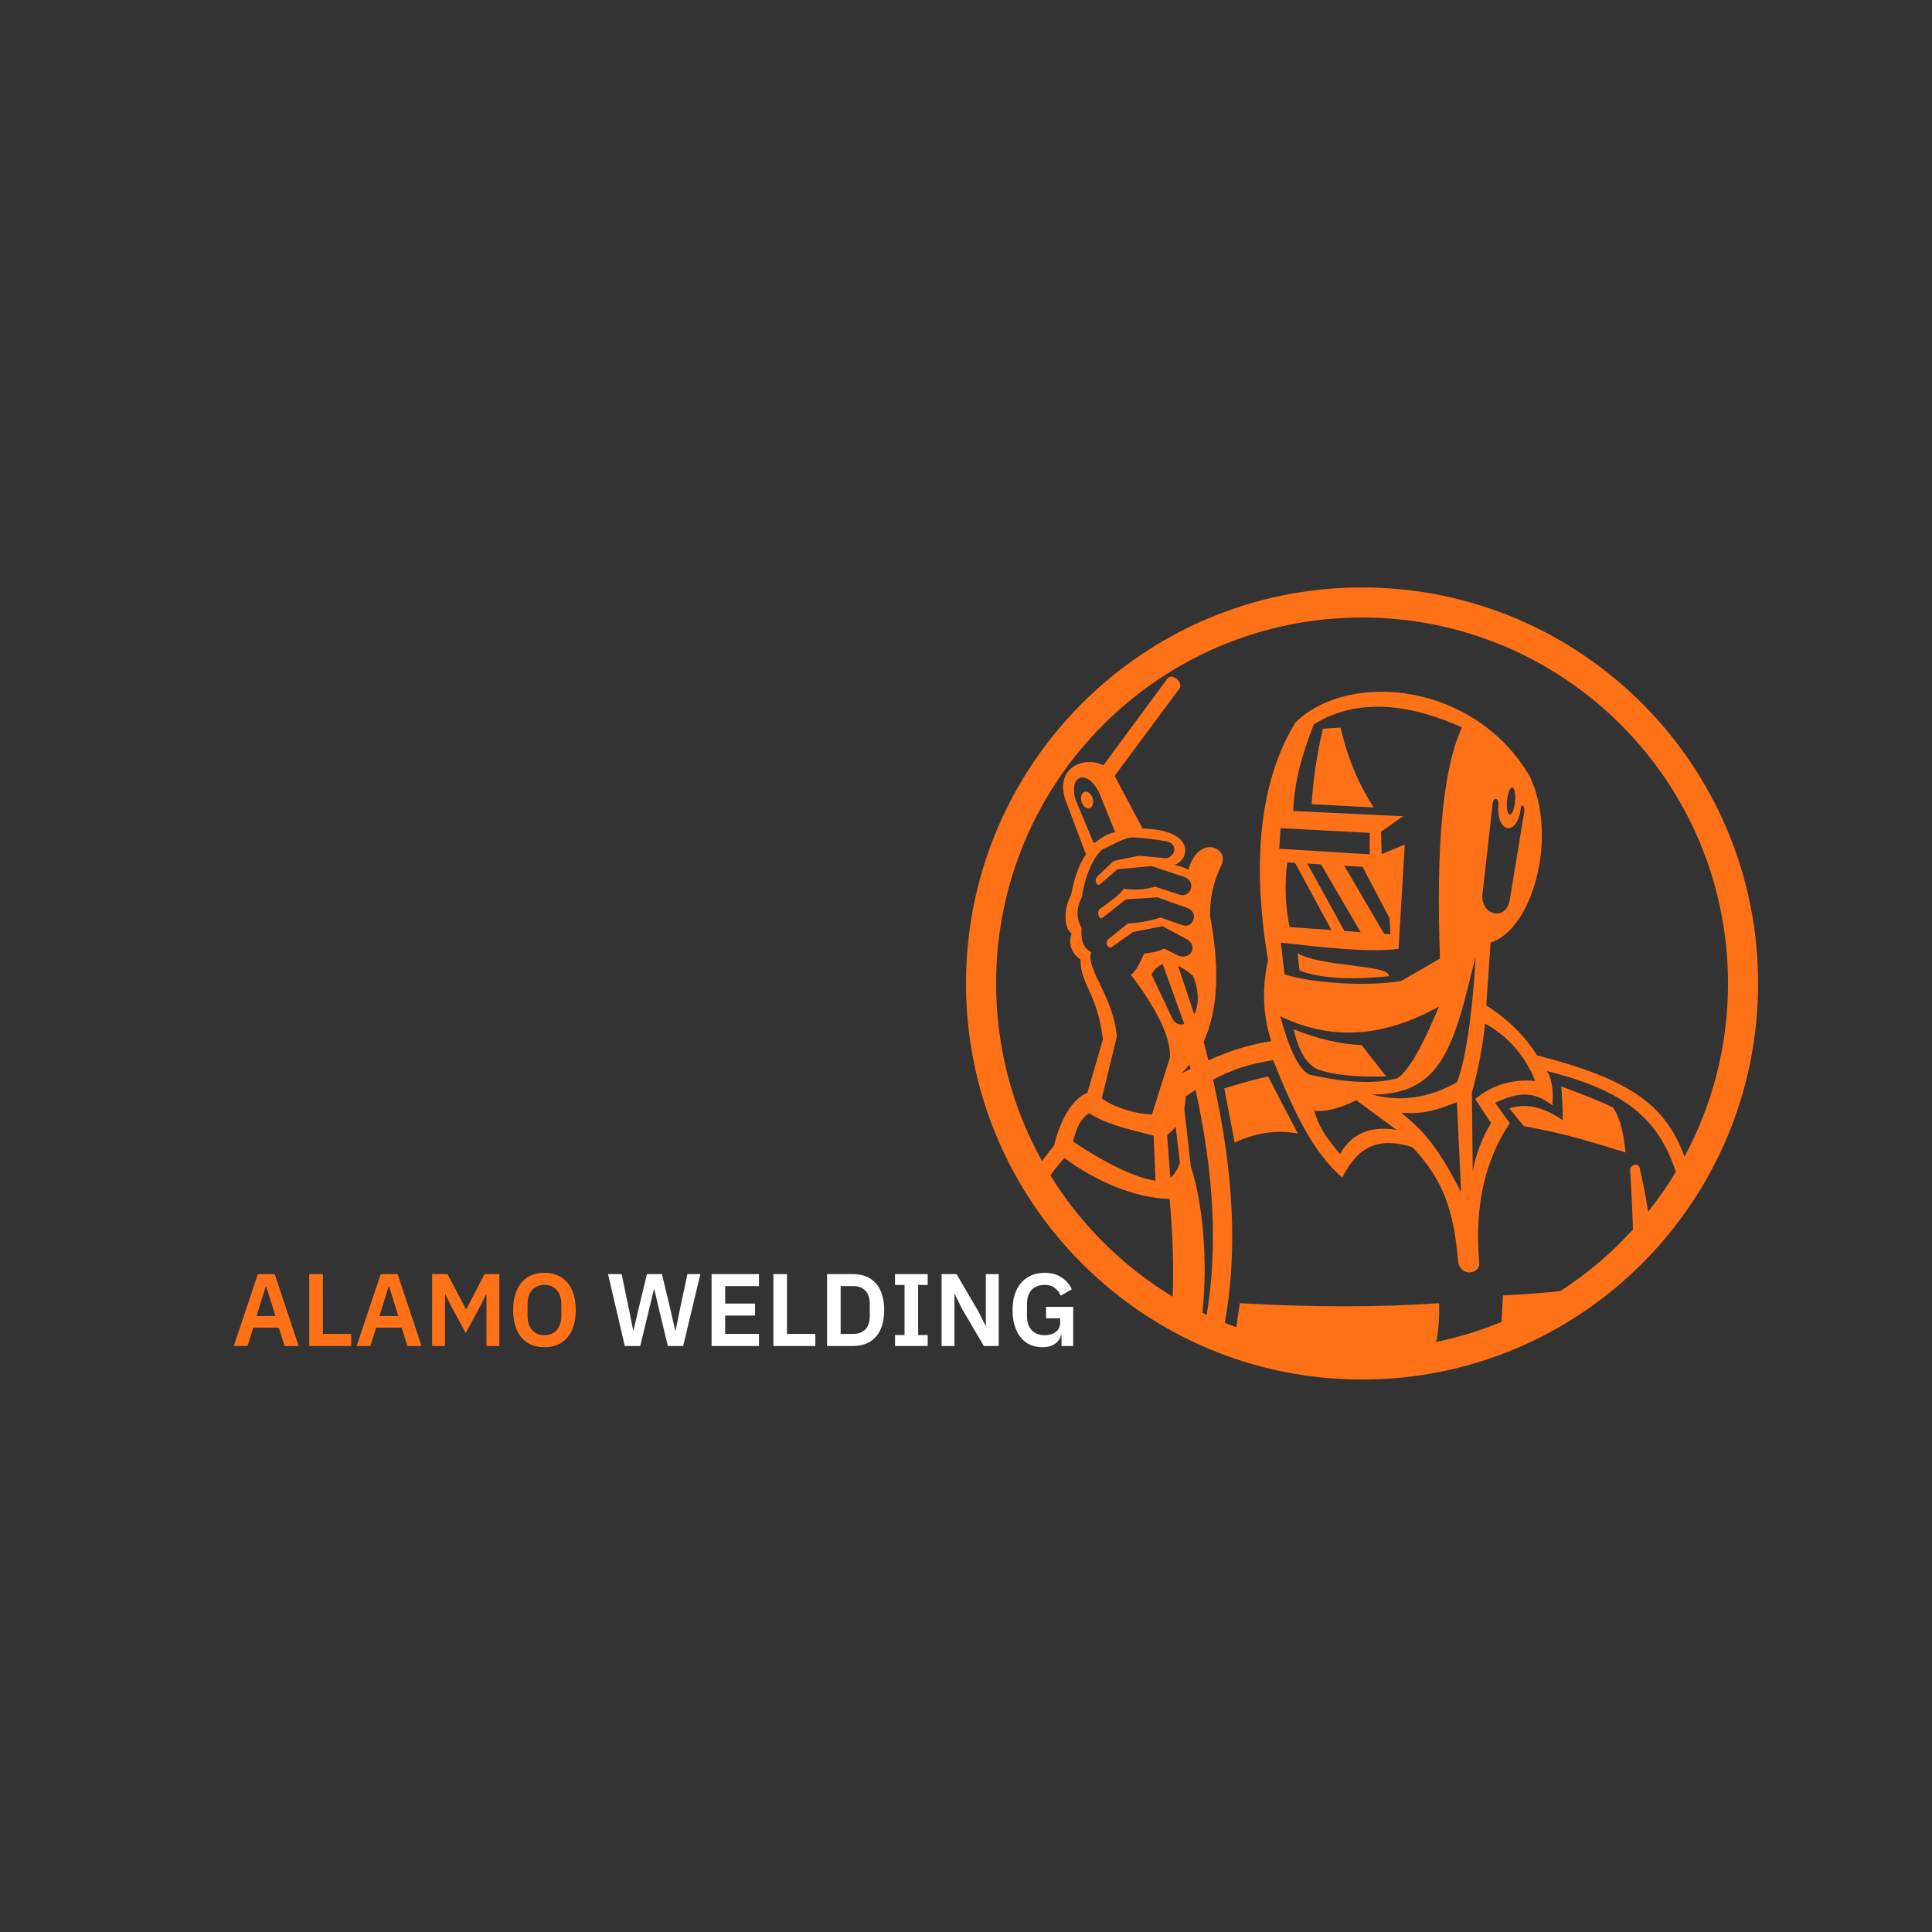 <svg xmlns="http://www.w3.org/2000/svg" xmlns:xlink="http://www.w3.org/1999/xlink" width="500" zoomAndPan="magnify" viewBox="0 0 375 375" height="500" preserveAspectRatio="xMidYMid meet" version="1.0"><rect x="0" y="0" width="375" height="375" fill="#333333" stroke="none"/><defs><g/><clipPath id="bb0479d685"><path d="M 187.5 114.02 L 341.25 114.02 L 341.25 267.77 L 187.5 267.77 Z M 187.5 114.02 " clip-rule="nonzero"/></clipPath></defs><g clip-path="url(#bb0479d685)"><path fill="#ff7117" d="M 212.082 154.953 C 212.344 155.828 212.078 156.684 211.484 156.867 C 210.887 157.051 210.191 156.492 209.93 155.617 C 209.664 154.742 209.93 153.887 210.527 153.703 C 211.121 153.52 211.816 154.078 212.082 154.953 Z M 256.777 141.445 C 255.59 146.477 254.867 151.355 254.598 156.09 L 266.66 156.73 C 263.711 152.289 261.559 147.117 260.207 141.215 Z M 251.84 185.016 L 252.242 188.383 C 256.219 189.879 261.98 190.246 269.523 189.488 C 270.074 187.219 256.387 187.723 251.84 185.016 Z M 269.062 208.945 L 264.281 202.848 C 260.109 202.668 255.715 201.645 251.105 199.781 C 252.031 204.02 253.625 206.637 255.887 207.625 C 258.887 208.648 263.277 209.09 269.062 208.945 Z M 237.637 211.254 L 239.652 221.773 C 243.738 219.848 247.816 219.262 251.895 220.016 L 246.141 208.945 C 243.953 209.414 241.117 210.184 237.637 211.254 Z M 303.035 210.867 C 303.219 213.352 303.406 216.281 303.285 217.398 C 299.449 214.793 296.27 214.082 292.938 215.137 L 295.766 218.559 C 302.52 219.875 305.398 220.527 315.512 223.688 C 315.188 220.539 314.676 217.508 313.125 214.98 C 310.984 213.934 307.621 212.562 303.035 210.867 Z M 341.246 190.891 C 341.246 233.348 306.828 267.766 264.371 267.766 C 221.918 267.766 187.5 233.348 187.5 190.891 C 187.5 148.438 221.918 114.02 264.371 114.02 C 306.828 114.02 341.246 148.438 341.246 190.891 Z M 227.016 232.715 C 220.227 232.555 212.613 229.234 206.582 224.762 C 205.648 225.816 204.746 226.941 203.883 228.145 C 209.809 237.75 217.957 245.832 227.613 251.684 C 227.855 245.758 227.625 239.52 227.016 232.715 Z M 211.797 184.828 C 210.723 188.133 216.191 193.547 216.773 201.23 L 213.855 213.195 C 216.488 215.094 220.594 216.23 223.598 216.32 L 227.078 205.254 C 227.297 200.961 223.961 195.066 219.52 189.219 C 220.367 188.559 221.203 187.188 222.039 185.102 C 223.645 184.832 224.457 184.867 225.965 184.105 L 228.664 185.477 C 231.141 186.422 232.57 183.66 230.43 182.336 L 225.652 179.781 L 219.926 180.898 L 215.715 183.875 C 215.094 184.184 214.316 183.016 215.148 182.285 L 218.926 179.25 C 221.141 179.125 223.258 178.738 225.281 178.094 L 229.453 179.555 C 231.602 180.363 232.785 177.098 230.488 176.25 L 224.668 174.168 L 218.523 174.574 L 213.922 178.195 C 213.363 178.527 212.727 177.004 213.527 176.395 C 215.715 174.859 217.527 173.48 218.121 172.508 C 220.305 172.816 222.332 172.68 224.195 172.098 L 228.969 173.66 C 231.02 174.34 232.379 171.207 229.902 170.219 L 223.523 168.109 L 216.895 168.723 L 213.5 171.645 C 212.922 172.098 212.25 170.906 213.039 170.078 L 216.172 167.102 L 221.102 166.09 L 226.121 166.566 C 227.906 166.691 229.004 163.801 226.336 163.293 C 224.262 162.906 221.215 162.539 219.641 162.551 C 218.176 162.566 215.066 164.469 214.031 164.828 C 212.164 166.23 210.484 170.43 210.016 174.082 C 208.746 176.543 208.992 178.352 209.93 180.16 C 209.746 183.082 210.602 184.145 211.797 184.828 Z M 216.441 161.492 L 213.281 153.695 C 210.883 149.164 207.461 150.52 208.73 155.125 L 212.297 163.68 C 213.465 162.918 214.492 161.961 216.441 161.492 Z M 228.199 218.699 C 227.668 219.34 227.09 219.84 226.539 220.289 L 227.16 228.617 C 227.941 227.965 228.566 227.02 229.027 225.762 Z M 223.504 189.121 L 227.449 197.477 C 227.984 198.688 228.934 199.055 229.867 198.75 L 225.688 187.148 C 224.84 187.426 224.113 188.082 223.504 189.121 Z M 231.105 207.445 C 231.039 207.176 230.969 206.902 230.898 206.629 C 230.406 207.234 229.883 207.812 229.316 208.359 C 229.922 208.043 230.516 207.742 231.105 207.445 Z M 231.535 189.383 C 230.5 188.5 229.543 187.863 228.664 187.469 L 231.793 196.887 C 232.641 195.227 232.883 192.609 231.535 189.383 Z M 211.375 216.066 C 209.902 217.051 209.023 218.57 208.281 221.551 C 214.457 225.754 220.402 228.633 224.277 229.18 L 223.914 220.422 C 218.152 218.977 214.461 218.059 211.375 216.066 Z M 232.055 211.547 C 231.43 211.949 230.797 212.367 230.148 212.809 C 230.121 213.699 230.023 214.48 229.871 215.172 L 231.133 226.422 C 233.395 233.211 234.504 244.355 233.383 254.82 C 233.656 254.953 233.93 255.09 234.203 255.219 C 236.371 242.562 235.68 228.016 232.055 211.547 Z M 325.277 227.469 C 321.879 217.105 315.449 211.691 300.234 207.883 C 301.289 209.43 301.52 211.953 301.328 214.527 C 298.109 212.188 295.516 211.535 290.195 214.055 L 293.047 218.012 C 288.551 224.691 286.07 233.582 287.129 245.191 C 287.242 247.121 283.762 248.035 283.027 245.012 C 282.184 234.578 279.969 228.855 274.164 222.684 C 266.117 220.102 262.922 224.055 260.508 228.559 C 255.078 223.836 251.297 216.312 247.125 205.789 C 242.625 206.434 239.023 207.66 235.441 209.562 C 239.453 227.234 240.246 242.98 237.73 256.754 C 238.469 257.055 239.215 257.336 239.965 257.613 L 240.645 252.949 C 254.676 253.754 267.57 253.754 279.332 252.949 C 279.391 255.957 279.203 258.461 278.773 260.461 C 283.164 259.559 287.406 258.25 291.461 256.574 L 291.711 251.438 C 295.766 251.234 299.453 250.965 302.855 250.605 C 308.066 247.242 312.801 243.215 316.953 238.648 C 316.824 234.25 316.586 230.211 316.422 227.09 C 316.438 226.086 318.004 225.578 318.246 226.66 C 318.906 229.512 319.457 232.355 319.898 235.195 C 321.855 232.746 323.652 230.164 325.277 227.469 Z M 290.848 155.891 C 290.816 154.906 289.859 154.703 289.738 155.898 L 287.73 173.68 C 287.441 177.602 292.277 178.977 293.047 174.637 L 295.855 157.57 C 295.965 156.266 295.363 155.973 295.195 156.766 C 294.578 162.441 290.301 161.977 290.848 155.891 Z M 293.035 158.121 C 293.465 158.188 293.926 157.066 294.062 155.613 C 294.203 154.16 293.973 152.93 293.543 152.863 C 293.117 152.797 292.656 153.918 292.516 155.371 C 292.375 156.824 292.609 158.055 293.035 158.121 Z M 285.691 212.145 L 285.859 227.305 C 286.449 224.012 287.766 220.617 289.426 217.992 L 286.332 213.324 C 289.676 210.461 293.848 209.426 297.98 209.801 C 295.844 204.445 292.172 200.801 288.234 198.676 C 287.977 201.898 287.008 207.383 285.691 212.145 Z M 286.422 185.621 C 282.344 202.074 280.332 212.578 266.223 212.445 C 271.859 213.941 277.379 213.148 282.789 210.062 C 284.25 206.496 285.727 198.082 286.422 185.621 Z M 282.785 213.922 C 279.223 215.309 276.562 216.332 271.992 215.984 C 275.312 218.789 278.379 221.137 283.594 231.41 Z M 255.086 215.582 C 256.082 219.145 257.828 221.277 260.113 223.988 C 261.715 221.059 264.902 218.242 271.094 219.32 L 263.266 213.559 C 260.176 215.086 257.211 215.895 255.086 215.582 Z M 271.191 209.297 C 273.246 208.09 275.949 203.445 279.309 195.367 C 268.293 201.492 258.23 201.957 248.488 197.25 C 250.191 203.359 251.852 207.297 254.113 208.578 C 261.32 210.199 267.012 210.438 271.191 209.297 Z M 283.766 141.191 C 271.84 135.781 262.199 136.086 255.02 140.594 C 252.879 145.934 251.191 151.719 251.012 157.414 L 272.355 158.434 L 268.059 161.418 L 268.172 165.801 L 272.664 163.93 L 271.461 184.184 C 265.188 184.945 256.27 183.793 248.617 182.957 L 249.32 189.102 C 253.148 190.523 264.273 191.676 271.961 190.418 L 279.496 186.051 C 278.703 164.355 280.035 149.223 283.766 141.191 Z M 269.883 181.348 L 269.707 178.242 L 264.484 168.254 L 260.918 168.039 L 268.664 181.258 Z M 253.734 167.609 L 260.953 180.703 L 264.105 180.93 L 256.402 167.77 Z M 249.859 167.375 C 249.309 171.363 249.461 175.945 250.309 179.934 L 258.43 180.52 L 251.363 167.465 Z M 248.555 160.746 L 248.301 164.738 L 265.863 165.824 L 265.863 161.656 Z M 326.957 224.512 C 332.344 214.504 335.406 203.055 335.406 190.895 C 335.406 151.664 303.602 119.859 264.371 119.859 C 225.141 119.859 193.34 151.664 193.34 190.895 C 193.34 203.41 196.582 215.168 202.266 225.383 C 203.051 224.305 203.836 223.285 204.617 222.297 C 205.867 216.965 208.41 213.098 211.055 212.121 L 214.082 201.738 C 212.844 192.219 209.812 191.535 209.715 186.215 C 208.98 185.777 207.012 184.074 208.008 181.176 C 206.605 180.402 206.285 176.617 207.875 173.785 C 208.871 168.746 209.855 167.348 210.781 165.809 L 206.793 155.258 C 204.699 148.949 210.434 146.664 214.172 148.543 L 226.613 131.684 C 227.508 130.543 229.691 132.461 228.965 133.598 L 216.344 150.602 L 221.777 160.82 C 232.121 161.066 230.953 166.922 227.945 167.879 C 228.953 168.074 229.859 168.387 230.664 168.816 C 232.645 161.934 238.434 164.43 237.176 167.699 C 235.457 171.223 234.707 174.688 234.926 178.09 C 236.809 188.156 236.375 196.199 233.621 202.219 C 233.945 203.426 234.254 204.625 234.551 205.812 C 238.586 204.016 242.461 202.75 246.75 202.094 C 244.879 196.398 245.109 190.926 246.121 186.336 C 242.738 166.273 244.898 150.852 251.449 140.234 C 261.98 129.969 286.527 132.609 296.988 150.812 C 302.504 162.762 297.305 180.5 289.324 182.949 L 288.484 195.145 C 292.812 197.93 296.027 201.133 298.309 204.828 C 316.184 209.441 323.234 214.312 326.957 224.512 Z M 326.957 224.512 " fill-opacity="1" fill-rule="nonzero"/></g><g fill="#ff7117" fill-opacity="1"><g transform="translate(44.953, 261.256)"><g><path d="M 10.281 0 L 9.156 -3.562 L 4.203 -3.562 L 3.094 0 L 0.422 0 L 5.094 -13.953 L 8.375 -13.953 L 13.016 0 Z M 6.719 -11.562 L 6.625 -11.562 L 4.844 -5.812 L 8.516 -5.812 Z M 6.719 -11.562 "/></g></g></g><g fill="#ff7117" fill-opacity="1"><g transform="translate(58.388, 261.256)"><g><path d="M 1.641 0 L 1.641 -13.953 L 4.281 -13.953 L 4.281 -2.344 L 9.781 -2.344 L 9.781 0 Z M 1.641 0 "/></g></g></g><g fill="#ff7117" fill-opacity="1"><g transform="translate(68.804, 261.256)"><g><path d="M 10.281 0 L 9.156 -3.562 L 4.203 -3.562 L 3.094 0 L 0.422 0 L 5.094 -13.953 L 8.375 -13.953 L 13.016 0 Z M 6.719 -11.562 L 6.625 -11.562 L 4.844 -5.812 L 8.516 -5.812 Z M 6.719 -11.562 "/></g></g></g><g fill="#ff7117" fill-opacity="1"><g transform="translate(82.238, 261.256)"><g><path d="M 12.188 -10.016 L 12.094 -10.016 L 11.016 -7.797 L 8.156 -2.516 L 5.297 -7.797 L 4.219 -10.016 L 4.141 -10.016 L 4.141 0 L 1.641 0 L 1.641 -13.953 L 4.625 -13.953 L 8.203 -7.141 L 8.281 -7.141 L 11.812 -13.953 L 14.688 -13.953 L 14.688 0 L 12.188 0 Z M 12.188 -10.016 "/></g></g></g><g fill="#ff7117" fill-opacity="1"><g transform="translate(98.552, 261.256)"><g><path d="M 7.125 0.234 C 6.195 0.234 5.359 0.082 4.609 -0.219 C 3.867 -0.531 3.234 -0.988 2.703 -1.594 C 2.18 -2.207 1.773 -2.961 1.484 -3.859 C 1.191 -4.754 1.047 -5.797 1.047 -6.984 C 1.047 -8.148 1.191 -9.18 1.484 -10.078 C 1.773 -10.984 2.18 -11.742 2.703 -12.359 C 3.234 -12.973 3.867 -13.43 4.609 -13.734 C 5.359 -14.047 6.195 -14.203 7.125 -14.203 C 8.039 -14.203 8.867 -14.047 9.609 -13.734 C 10.359 -13.43 11 -12.973 11.531 -12.359 C 12.07 -11.742 12.484 -10.984 12.766 -10.078 C 13.055 -9.18 13.203 -8.148 13.203 -6.984 C 13.203 -5.797 13.055 -4.754 12.766 -3.859 C 12.484 -2.961 12.07 -2.207 11.531 -1.594 C 11 -0.988 10.359 -0.531 9.609 -0.219 C 8.867 0.082 8.039 0.234 7.125 0.234 Z M 7.125 -2.094 C 8.125 -2.094 8.922 -2.426 9.516 -3.094 C 10.109 -3.758 10.406 -4.695 10.406 -5.906 L 10.406 -8.062 C 10.406 -9.258 10.109 -10.191 9.516 -10.859 C 8.922 -11.523 8.125 -11.859 7.125 -11.859 C 6.125 -11.859 5.328 -11.523 4.734 -10.859 C 4.141 -10.191 3.844 -9.258 3.844 -8.062 L 3.844 -5.906 C 3.844 -4.695 4.141 -3.758 4.734 -3.094 C 5.328 -2.426 6.125 -2.094 7.125 -2.094 Z M 7.125 -2.094 "/></g></g></g><g fill="#ff7117" fill-opacity="1"><g transform="translate(112.786, 261.256)"><g/></g></g><g fill="#ffffff" fill-opacity="1"><g transform="translate(117.504, 261.256)"><g><path d="M 3.766 0 L 0.516 -13.953 L 3.156 -13.953 L 4.547 -7.266 L 5.406 -2.984 L 5.453 -2.984 L 6.453 -7.266 L 8.062 -13.953 L 10.984 -13.953 L 12.578 -7.266 L 13.562 -2.984 L 13.625 -2.984 L 14.5 -7.266 L 15.922 -13.953 L 18.438 -13.953 L 15.094 0 L 12.125 0 L 10.344 -7.375 L 9.484 -11.062 L 9.438 -11.062 L 6.766 0 Z M 3.766 0 "/></g></g></g><g fill="#ffffff" fill-opacity="1"><g transform="translate(136.476, 261.256)"><g><path d="M 1.641 0 L 1.641 -13.953 L 10.844 -13.953 L 10.844 -11.625 L 4.281 -11.625 L 4.281 -8.234 L 10.078 -8.234 L 10.078 -5.906 L 4.281 -5.906 L 4.281 -2.344 L 10.844 -2.344 L 10.844 0 Z M 1.641 0 "/></g></g></g><g fill="#ffffff" fill-opacity="1"><g transform="translate(148.472, 261.256)"><g><path d="M 1.641 0 L 1.641 -13.953 L 4.281 -13.953 L 4.281 -2.344 L 9.781 -2.344 L 9.781 0 Z M 1.641 0 "/></g></g></g><g fill="#ffffff" fill-opacity="1"><g transform="translate(158.888, 261.256)"><g><path d="M 1.641 -13.953 L 6.719 -13.953 C 7.625 -13.953 8.445 -13.805 9.188 -13.516 C 9.926 -13.223 10.555 -12.785 11.078 -12.203 C 11.609 -11.629 12.016 -10.906 12.297 -10.031 C 12.586 -9.156 12.734 -8.141 12.734 -6.984 C 12.734 -5.816 12.586 -4.797 12.297 -3.922 C 12.016 -3.055 11.609 -2.332 11.078 -1.75 C 10.555 -1.164 9.926 -0.727 9.188 -0.438 C 8.445 -0.145 7.625 0 6.719 0 L 1.641 0 Z M 6.719 -2.344 C 7.707 -2.344 8.488 -2.629 9.062 -3.203 C 9.645 -3.785 9.938 -4.676 9.938 -5.875 L 9.938 -8.078 C 9.938 -9.273 9.645 -10.164 9.062 -10.75 C 8.488 -11.332 7.707 -11.625 6.719 -11.625 L 4.281 -11.625 L 4.281 -2.344 Z M 6.719 -2.344 "/></g></g></g><g fill="#ffffff" fill-opacity="1"><g transform="translate(172.662, 261.256)"><g><path d="M 1.062 0 L 1.062 -2.125 L 2.906 -2.125 L 2.906 -11.844 L 1.062 -11.844 L 1.062 -13.953 L 7.406 -13.953 L 7.406 -11.844 L 5.547 -11.844 L 5.547 -2.125 L 7.406 -2.125 L 7.406 0 Z M 1.062 0 "/></g></g></g><g fill="#ffffff" fill-opacity="1"><g transform="translate(181.119, 261.256)"><g><path d="M 5.641 -7.156 L 4.203 -10.062 L 4.141 -10.062 L 4.141 0 L 1.641 0 L 1.641 -13.953 L 4.547 -13.953 L 8.734 -6.797 L 10.188 -3.906 L 10.234 -3.906 L 10.234 -13.953 L 12.734 -13.953 L 12.734 0 L 9.844 0 Z M 5.641 -7.156 "/></g></g></g><g fill="#ffffff" fill-opacity="1"><g transform="translate(195.493, 261.256)"><g><path d="M 10.547 -2.156 L 10.453 -2.156 C 10.336 -1.477 9.961 -0.91 9.328 -0.453 C 8.691 0.004 7.848 0.234 6.797 0.234 C 5.973 0.234 5.207 0.082 4.5 -0.219 C 3.801 -0.531 3.195 -0.988 2.688 -1.594 C 2.176 -2.195 1.773 -2.945 1.484 -3.844 C 1.191 -4.738 1.047 -5.77 1.047 -6.938 C 1.047 -8.113 1.191 -9.148 1.484 -10.047 C 1.785 -10.953 2.207 -11.707 2.75 -12.312 C 3.301 -12.926 3.957 -13.395 4.719 -13.719 C 5.477 -14.039 6.328 -14.203 7.266 -14.203 C 8.516 -14.203 9.578 -13.926 10.453 -13.375 C 11.336 -12.832 12.035 -12.047 12.547 -11.016 L 10.406 -9.766 C 10.145 -10.359 9.766 -10.852 9.266 -11.25 C 8.766 -11.656 8.098 -11.859 7.266 -11.859 C 6.223 -11.859 5.391 -11.539 4.766 -10.906 C 4.148 -10.27 3.844 -9.332 3.844 -8.094 L 3.844 -5.859 C 3.844 -4.629 4.156 -3.691 4.781 -3.047 C 5.406 -2.41 6.242 -2.094 7.297 -2.094 C 7.711 -2.094 8.098 -2.145 8.453 -2.25 C 8.816 -2.352 9.129 -2.504 9.391 -2.703 C 9.66 -2.898 9.875 -3.145 10.031 -3.438 C 10.195 -3.727 10.281 -4.078 10.281 -4.484 L 10.281 -5.375 L 7.547 -5.375 L 7.547 -7.594 L 12.812 -7.594 L 12.812 0 L 10.547 0 Z M 10.547 -2.156 "/></g></g></g></svg>